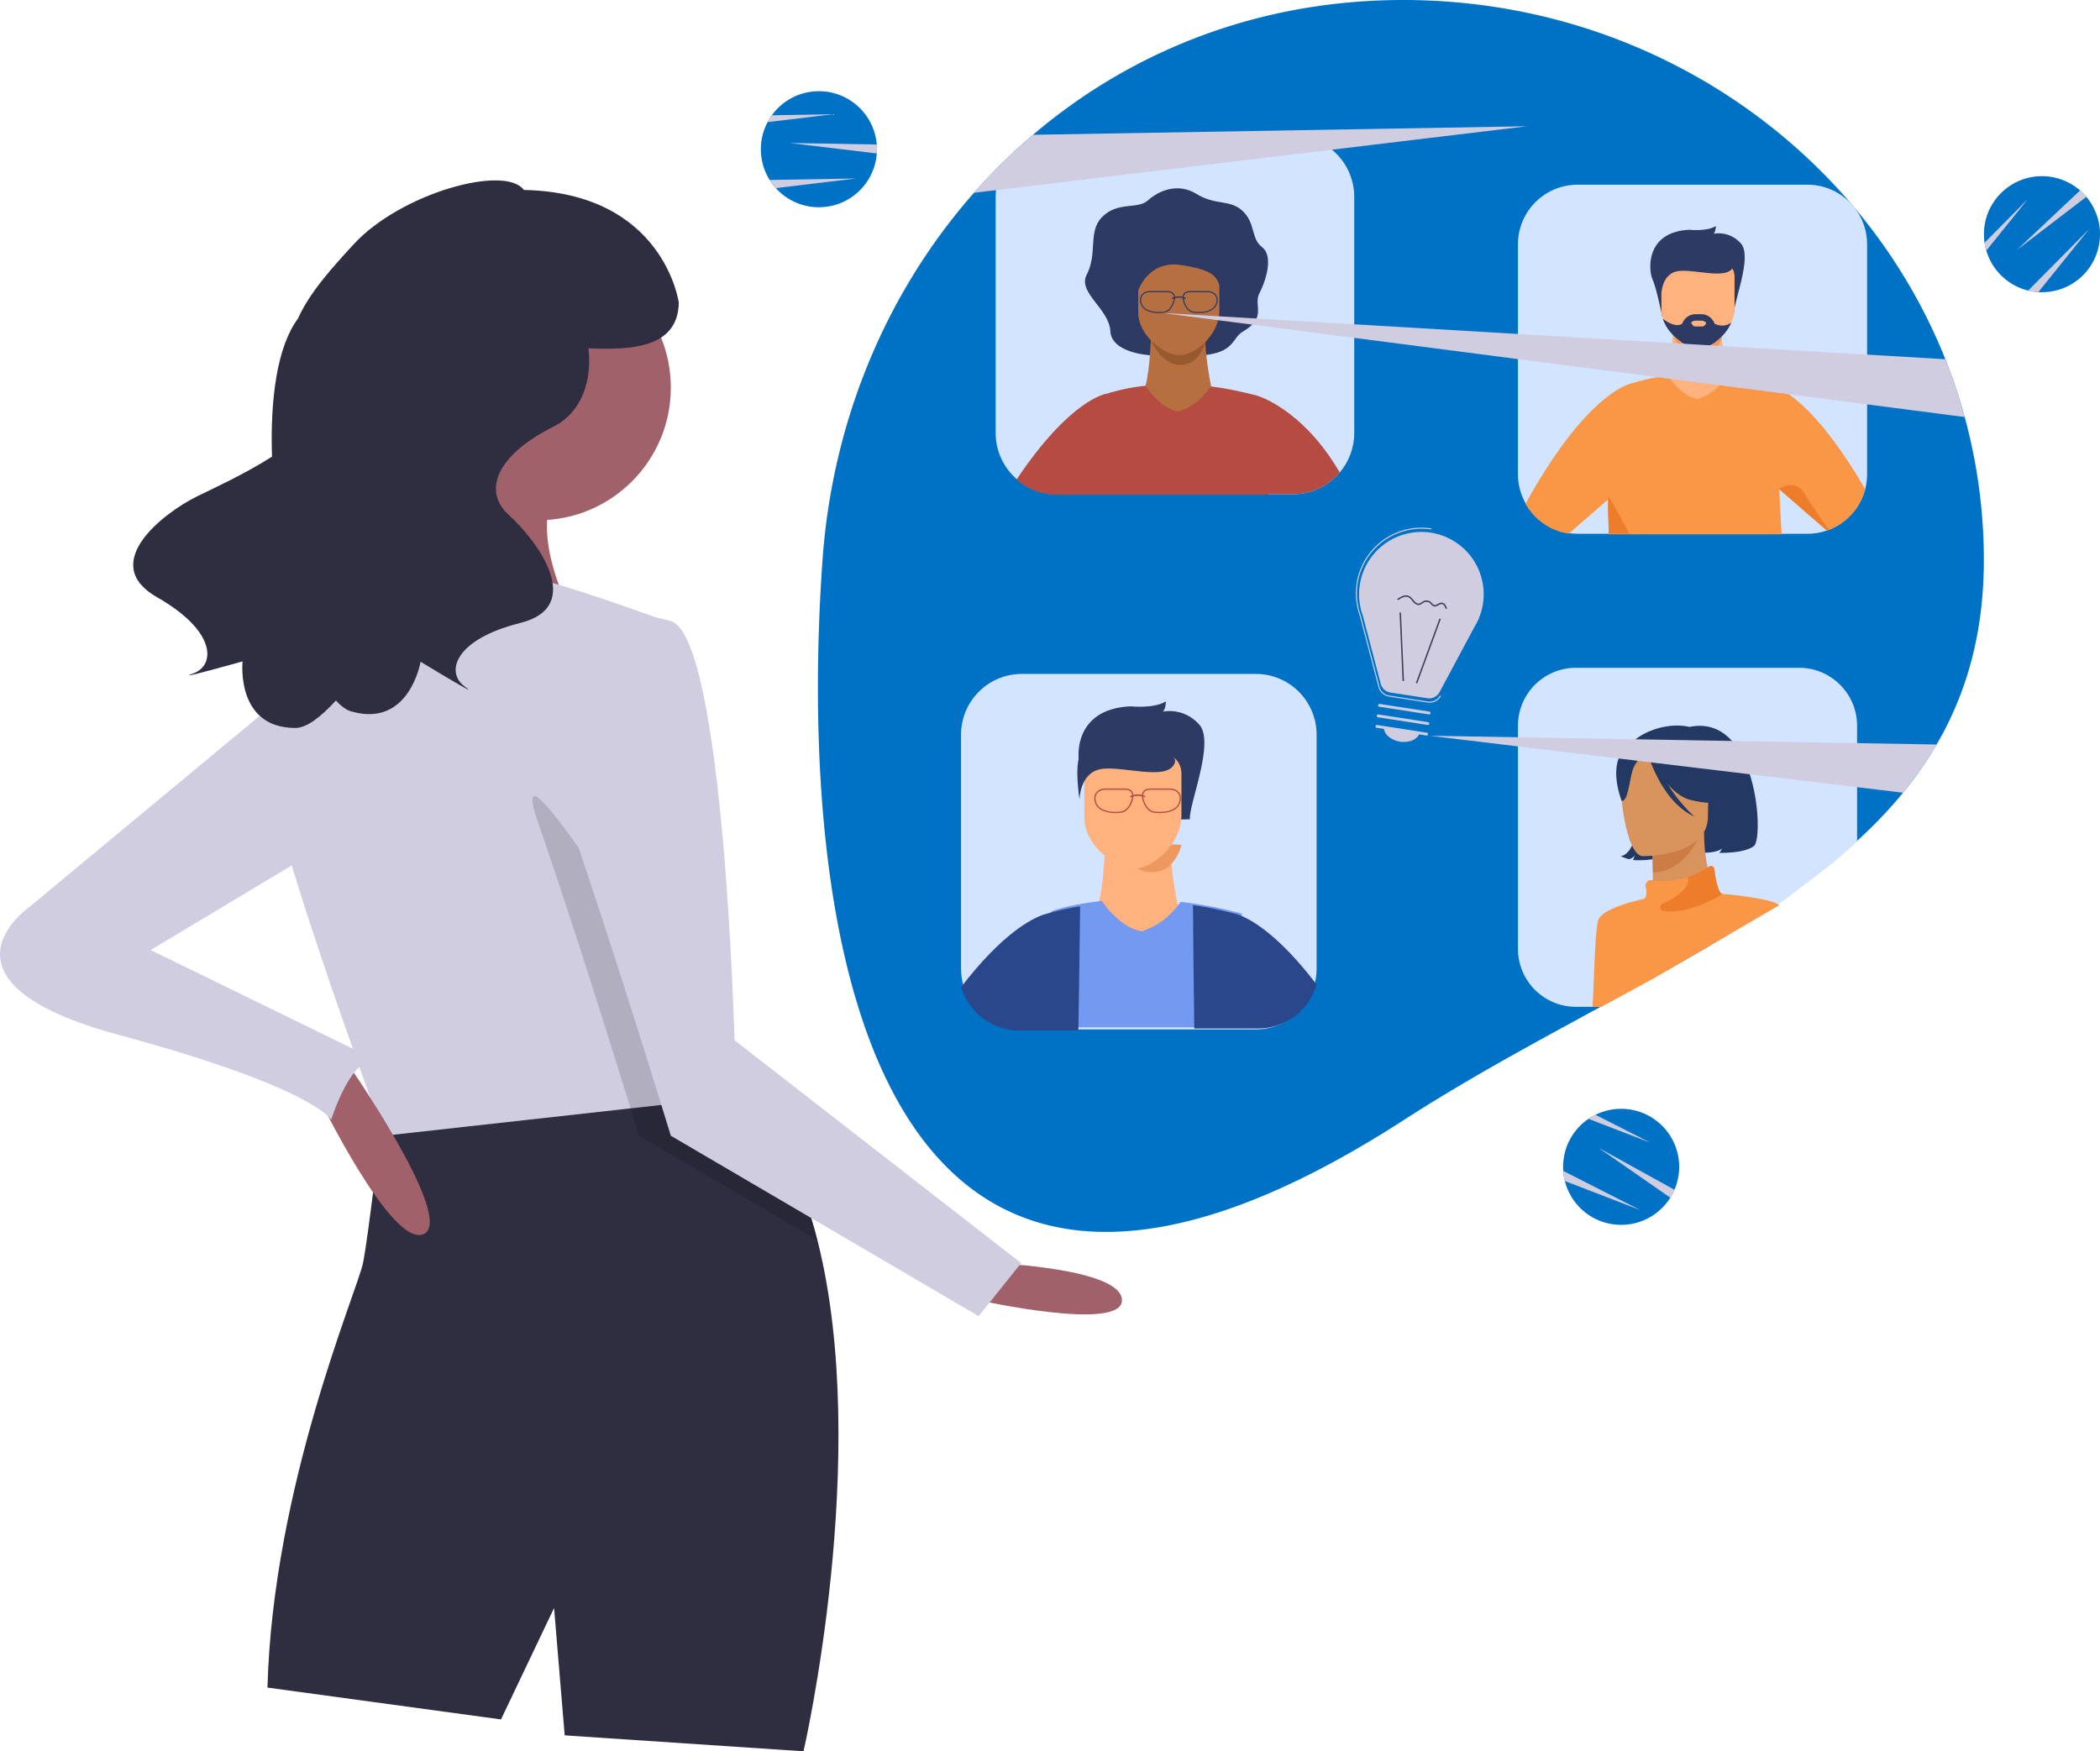 <?xml version="1.0" encoding="UTF-8" standalone="no"?>
<svg
   xmlns:dc="http://purl.org/dc/elements/1.1/"
   xmlns:cc="http://creativecommons.org/ns#"
   xmlns:rdf="http://www.w3.org/1999/02/22-rdf-syntax-ns#"
   xmlns:svg="http://www.w3.org/2000/svg"
   xmlns="http://www.w3.org/2000/svg"
   xmlns:sodipodi="http://sodipodi.sourceforge.net/DTD/sodipodi-0.dtd"
   xmlns:inkscape="http://www.inkscape.org/namespaces/inkscape"
   id="b6fe4ea4-91cd-4e88-acbb-2663d3326f54"
   data-name="Layer 1"
   width="1013.03"
   height="844.995"
   viewBox="0 0 1013.03 844.995"
   version="1.1"
   sodipodi:docname="thingking-new-employee.svg"
   inkscape:version="1.0 (1.0+r73+1)">
  <defs
     id="defs77" />
  <sodipodi:namedview
     inkscape:document-rotation="0"
     pagecolor="#ffffff"
     bordercolor="#666666"
     borderopacity="1"
     objecttolerance="10"
     gridtolerance="10"
     guidetolerance="10"
     inkscape:pageopacity="0"
     inkscape:pageshadow="2"
     inkscape:window-width="1366"
     inkscape:window-height="742"
     id="namedview75"
     showgrid="false"
     inkscape:zoom="0.51749004"
     inkscape:cx="969.99171"
     inkscape:cy="402.23426"
     inkscape:window-x="0"
     inkscape:window-y="0"
     inkscape:window-maximized="1"
     inkscape:current-layer="g105" />
  <title
     id="title2">new_ideas</title>
  <g
     id="g111">
    <path
       transform="translate(-93.485 -27.503)"
       id="path4"
       fill="#0072c6"
       d="M1050.484,297.813c0,35.17-8.33,64.12-22.78,88.92a177.678,177.678,0,0,1-16.19,23.25c-53.12,64.97-151.88,100.53-241.14,158.13-263.48,170.02-292.02-102.42-280.12-270.3,4.8-67.74,31.18-129.79,73.09-177.3a278.221,278.221,0,0,1,28.45-27.97c47.58-40.52,109.05-65.04,178.58-65.04,119.29,0,221.16,71.95,261.55,173.34a261.85,261.85,0,0,1,18.56,96.97Z" />
    <g
       transform="translate(-396.743,417.947)"
       id="g1424">
      <path
         id="path340"
         style="fill:#d2e4ff;fill-opacity:1;fill-rule:nonzero;stroke:none;stroke-width:0.067"
         d="m 1050.028,-322.901 v 113.829 c 0,7.282 -2.627,13.944 -6.988,19.098 -5.421,6.408 -13.53,10.483 -22.586,10.483 H 906.618 c -7.475,0 -14.297,-2.767 -19.498,-7.342 -6.182,-5.421 -10.083,-13.37 -10.083,-22.239 v -113.829 c 0,-16.338 13.243,-29.581 29.581,-29.581 h 113.836 c 16.337,0 29.574,13.243 29.574,29.581" />
      <path
         id="path342"
         style="fill:#2c3a64;fill-opacity:1;fill-rule:nonzero;stroke:none;stroke-width:0.067"
         d="m 951.45,-246.561 c 0,0 -18.571,-0.934 -19.092,-11.65 -0.52,-10.716 -15.864,-18.531 -11.416,-27.134 5.448,-10.549 0.473,-20.699 7.355,-27.787 7.575,-7.822 17.151,-3.574 22.206,-8.129 5.048,-4.554 14.284,-8.749 23.393,-3.127 9.109,5.628 16.064,2.601 22.052,8.022 6.615,5.982 4.108,13.517 9.562,17.611 5.001,3.748 2.967,13.997 -1.247,22.326 -3.034,6.002 3.961,11.63 -8.055,18.525 -4.995,2.874 -3.914,10.096 -19.092,11.343 -6.842,0.56 -21.679,-2.641 -25.667,0" />
      <path
         id="path344"
         style="fill:#b56f40;fill-opacity:1;fill-rule:nonzero;stroke:none;stroke-width:0.067"
         d="m 952.003,-256.064 c 0,0 -0.54,16.744 -2.681,24.246 l -16.964,11.83 63.85,9.556 -15.224,-21.039 c 0,0 -4.601,-22.452 -2.187,-30.755 2.414,-8.309 -26.794,6.162 -26.794,6.162" />
      <path
         id="path346"
         style="fill:#99592e;fill-opacity:1;fill-rule:nonzero;stroke:none;stroke-width:0.067"
         d="m 951.91,-253.75 c 0,-0.007 5.055,12.15 14.564,11.883 9.509,-0.267 11.676,-11.023 11.676,-11.023 l -26.24,-0.86" />
      <path
         id="path348"
         style="fill:#b56f40;fill-opacity:1;fill-rule:nonzero;stroke:none;stroke-width:0.067"
         d="m 965.38,-246.561 c -6.888,-0.12 -19.572,-9.302 -19.572,-20.665 v -17.731 c 0,-4.148 2.894,-7.549 6.428,-7.549 h 26.293 c 3.534,0 6.428,3.401 6.428,7.549 v 16.731 c 0,11.916 -11.67,21.806 -19.578,21.666" />
      <path
         id="path350"
         style="fill:#b64c41;fill-opacity:1;fill-rule:nonzero;stroke:none;stroke-width:0.067"
         d="m 1002.696,-227.203 c 0,0 -0.01,0 -0.01,0 -7.729,-1.94 -14.997,-3.488 -21.706,-4.268 -5.935,7.869 -10.183,9.969 -15.604,12.11 -8.716,-1.207 -16.057,-12.21 -16.057,-12.457 -9.496,0.967 -15.891,2.974 -18.505,3.788 0,0 -0.007,0 -0.027,0.007 -0.76,0.1 -17.738,2.727 -43.671,41.464 5.201,4.568 12.023,7.335 19.498,7.335 h 11.723 9.469 80.647 c -0.01,-0.087 -0.01,-0.173 -0.014,-0.267 h 12.01 c 9.056,0 17.164,-4.074 22.586,-10.483 -18.225,-31.288 -40.344,-37.23 -40.344,-37.23" />
      <path
         id="path352"
         style="fill:#2c3a64;fill-opacity:1;fill-rule:nonzero;stroke:none;stroke-width:0.067"
         d="m 945.808,-277.769 c 0,0 4.781,-14.597 20.452,-12.323 15.677,2.281 17.031,5.628 18.698,9.509 1.667,3.888 4.881,-14.197 4.881,-14.197 l -18.485,-5.495 c 0,0 -22.372,2.547 -23.979,6.295 -1.607,3.754 -1.607,3.754 -1.607,3.754 l 0.04,12.457" />
      <path
         id="path354"
         style="fill:#2c3a64;fill-opacity:1;fill-rule:nonzero;stroke:none;stroke-width:0.067"
         d="m 983.511,-272.288 c -0.487,2.414 -2.301,3.954 -5.388,4.581 -2.354,0.487 -4.595,0.22 -4.615,0.213 h -0.033 c -2.294,0 -3.921,-1.334 -5.115,-4.201 -0.167,-0.38 -0.5,-1.28 -0.58,-2.227 0,-0.007 0,-0.007 0,-0.007 0.16,0.06 0.313,0.133 0.473,0.22 0.16,0.08 0.36,0.02 0.44,-0.14 0.087,-0.16 0.027,-0.353 -0.133,-0.44 -0.26,-0.14 -0.52,-0.24 -0.78,-0.333 0,-0.007 0,-0.007 0,-0.007 0.033,-0.447 0.147,-0.874 0.387,-1.234 0.487,-0.74 1.44,-1.107 2.827,-1.107 h 8.315 c 1.474,0 2.767,0.54 3.534,1.48 0.687,0.834 0.92,1.947 0.667,3.201 z m -20.519,-1.58 c -0.093,0.927 -0.427,1.8 -0.573,2.174 -1.2,2.867 -2.827,4.201 -5.121,4.201 h -0.033 c -0.027,0.007 -2.261,0.273 -4.615,-0.213 -3.087,-0.627 -4.901,-2.167 -5.388,-4.581 -0.247,-1.254 -0.027,-2.367 0.667,-3.201 0.767,-0.94 2.061,-1.48 3.534,-1.48 h 8.322 c 1.387,0 2.334,0.367 2.827,1.107 0.247,0.373 0.36,0.827 0.387,1.287 v 0.007 c -0.42,0.133 -0.694,0.253 -0.727,0.273 -0.167,0.073 -0.24,0.267 -0.167,0.433 0.06,0.12 0.18,0.187 0.3,0.187 0.047,0 0.093,-0.007 0.14,-0.027 0.007,-0.007 0.173,-0.08 0.447,-0.173 0,0 0,0.007 0,0.007 z m 20.279,-1.967 c -0.88,-1.074 -2.321,-1.68 -3.961,-1.68 h -8.315 c -1.587,0 -2.687,0.447 -3.288,1.347 -0.28,0.413 -0.42,0.887 -0.467,1.38 0,0 0,0 0,0 -1.394,-0.347 -2.754,-0.167 -3.701,0.067 v 0 -0.007 c -0.04,-0.507 -0.187,-1.007 -0.473,-1.44 -0.593,-0.9 -1.7,-1.347 -3.281,-1.347 h -8.322 c -1.64,0 -3.087,0.607 -3.961,1.68 -0.794,0.967 -1.06,2.234 -0.774,3.654 0.947,4.708 6.362,5.308 9.069,5.308 0.834,0 1.407,-0.06 1.514,-0.073 2.534,-0.007 4.314,-1.447 5.608,-4.541 0.22,-0.533 0.58,-1.52 0.633,-2.554 v 0 c 0.9,-0.24 2.281,-0.46 3.668,-0.073 v 0 c 0.04,1.06 0.407,2.087 0.627,2.627 1.3,3.094 3.081,4.534 5.615,4.541 0.107,0.013 0.68,0.073 1.514,0.073 2.707,0 8.122,-0.6 9.069,-5.301 0.287,-1.427 0.02,-2.694 -0.774,-3.661" />
    </g>
    <path
       id="path6"
       fill="#d0cde1"
       transform="translate(-93.485 -27.503)"
       d="M830.054,88.423l-266.71,32.09a278.221,278.221,0,0,1,28.45-27.97Z" />
    <g
       transform="translate(129.398,588.062)"
       id="g1744">
      <path
         id="path442"
         style="fill:#d2e4ff;fill-opacity:1;fill-rule:nonzero;stroke:none;stroke-width:0.054"
         d="m 766.452,-237.877 v 55.839 l -11.281,10.047 -12.54,9.569 c -12.787,9.758 -13.78,11.172 -25.681,17.125 -5.342,2.672 -31.351,3.639 -33.19,4.308 -2.726,0.892 -20.631,-1.473 -21.931,1.259 l -17.832,37.473 h -13.171 c -15.451,0 -27.976,-12.524 -27.976,-27.974 V -237.877 c 0,-15.45 12.524,-27.974 27.976,-27.974 H 738.476 c 15.451,0 27.976,12.524 27.976,27.974"
         sodipodi:nodetypes="cccsscscsssssc" />
      <path
         id="path444"
         style="fill:#233862;fill-opacity:1;fill-rule:nonzero;stroke:none;stroke-width:0.054"
         d="m 685.582,-237.318 v 0 c -3.009,-0.722 -6.512,-0.894 -10.588,-0.31 0,0 -7.296,0.718 -14.157,5.351 -5.457,3.684 -13.33,11.638 -4.527,33.454 l 4.173,7.503 c -1.393,16.344 -8.079,16.346 -8.079,16.346 0,0 2.927,1.441 4.336,1.441 0,0 2.062,-0.787 2.47,-1.928 0,0 -0.408,1.792 -0.936,2.362 0,0 11.349,1.075 17.018,-3.209 3.079,-2.33 6.453,-7.795 8.629,-13.365 l 8.585,0.604 c 0.092,3.692 -1.23,7.915 -5.359,12.326 0,0 10.588,1.039 14.173,-1.893 0,0 -0.707,1.429 -1.36,2.072 0,0 11.839,0.425 16.725,-3.267 4.891,-3.692 1.752,-64.258 -31.104,-57.487" />
      <path
         id="path446"
         style="fill:#d9935c;fill-opacity:1;fill-rule:nonzero;stroke:none;stroke-width:0.054"
         d="m 683.817,-133.057 -41.031,30.801 c -1.017,-6.502 -1.643,-12.568 -1.251,-18.388 0.495,-7.31 3.721,-13.892 7.53,-19.237 6.208,-8.716 13.955,-14.158 13.955,-14.158 0,0 0.196,-0.04 0.528,-0.096 0.598,-0.105 1.632,-0.271 2.737,-0.371 h 0.016 c 1.039,-0.551 1.464,-4.345 1.594,-8.79 0.033,-1.237 0.043,-2.52 0.043,-3.799 -0.005,-1.106 -0.022,-2.219 -0.043,-3.315 -0.016,-0.511 -0.027,-1.017 -0.043,-1.52 -0.005,-0.144 -0.005,-0.285 -0.011,-0.424 -0.005,-0.214 -0.016,-0.424 -0.022,-0.633 -0.005,-0.162 -0.011,-0.323 -0.016,-0.484 -0.005,-0.254 -0.022,-0.498 -0.027,-0.743 -0.016,-0.332 -0.027,-0.656 -0.038,-0.974 -0.005,-0.069 -0.011,-0.135 -0.011,-0.205 -0.011,-0.301 -0.027,-0.594 -0.038,-0.882 -0.016,-0.349 -0.038,-0.69 -0.054,-1.013 l -0.011,-0.249 c -0.027,-0.52 -0.054,-1.004 -0.082,-1.441 -0.005,-0.118 -0.011,-0.236 -0.016,-0.35 -0.005,-0.135 -0.011,-0.262 -0.022,-0.384 -0.011,-0.122 -0.011,-0.24 -0.022,-0.349 -0.022,-0.367 -0.043,-0.677 -0.06,-0.926 0,-0.057 -0.005,-0.109 -0.011,-0.162 -0.005,-0.061 -0.005,-0.118 -0.011,-0.166 -0.016,-0.231 -0.022,-0.354 -0.022,-0.354 l 14.146,-2.799 h 0.005 l 9.69,-1.921 1.137,-0.224 0.283,-0.056 v 0.017 c -0.011,3.633 0.19,6.996 0.544,10.053 0.294,2.59 0.707,4.966 1.186,7.105 v 0.004 c 1.763,7.817 4.51,12.525 6.496,13.302 v 0 c 0.071,0.031 0.136,0.053 0.201,0.07"
         sodipodi:nodetypes="cccccccccccccccccccccccsccccccccccscccssc" />
      <path
         id="path448"
         style="fill:#cb7d45;fill-opacity:1;fill-rule:nonzero;stroke:none;stroke-width:0.054"
         d="m 667.378,-181.669 c 0,0 0.539,7.504 0.555,14.573 13.346,-0.375 20.397,-12.548 23.286,-19.295 l -23.841,4.721" />
      <path
         id="path450"
         style="fill:#d9935c;fill-opacity:1;fill-rule:nonzero;stroke:none;stroke-width:0.054"
         d="m 662.922,-174.975 c 0,0 31.567,0.521 31.588,-19.144 0.022,-19.665 4.113,-32.842 -16.044,-34.006 -20.152,-1.164 -24.08,6.335 -25.68,12.898 -1.605,6.561 1.921,39.61 10.136,40.253" />
      <path
         id="path452"
         style="fill:#233862;fill-opacity:1;fill-rule:nonzero;stroke:none;stroke-width:0.054"
         d="m 664.086,-228.607 c 0,0 8.645,23.071 21.909,26.482 13.27,3.411 19.021,-0.143 19.021,-0.143 0,0 -10.174,-8.083 -12.285,-22.193 0,0 -22.122,-15.127 -28.645,-4.146" />
      <path
         id="path454"
         style="fill:#233862;fill-opacity:1;fill-rule:nonzero;stroke:none;stroke-width:0.054"
         d="m 666.23,-226.734 c 0,0 -6.453,5.151 -8.03,10.158 -1.572,5.008 -2.28,15.317 -5.283,14.967 0,0 -6.512,-15.681 0.805,-24.553 7.758,-9.406 12.508,-0.572 12.508,-0.572" />
      <path
         id="path456"
         style="fill:#233862;fill-opacity:1;fill-rule:nonzero;stroke:none;stroke-width:0.054"
         d="m 665.033,-225.954 c 0,0 6.159,24.16 22.894,31.897 0,0 -16.735,-14.843 -18.161,-30.792 -1.42,-15.948 -4.733,-1.106 -4.733,-1.106" />
      <path
         id="path458"
         style="fill:#f99746;fill-opacity:1;fill-rule:nonzero;stroke:none;stroke-width:0.054"
         d="m 728.851,-151.249 c -1.059,-1.235 0.134,0.227 0,0 -1.627,-2.751 -23.863,-5.48 -27.122,-5.463 -2.367,0 -3.662,-7.83 -4.184,-12.118 -0.152,-1.18 -1.491,-1.8 -2.475,-1.127 -0.229,0.157 -0.468,0.314 -0.702,0.462 -0.294,0.188 -0.582,0.372 -0.871,0.555 -0.294,0.179 -0.588,0.354 -0.881,0.524 -0.196,0.114 -0.392,0.227 -0.588,0.336 -0.223,0.127 -0.446,0.244 -0.669,0.362 -0.201,0.109 -0.408,0.214 -0.609,0.319 -0.201,0.104 -0.403,0.205 -0.609,0.305 -0.207,0.101 -0.403,0.197 -0.604,0.292 -0.163,0.075 -0.321,0.149 -0.484,0.224 -0.294,0.135 -0.588,0.266 -0.887,0.388 -0.207,0.092 -0.424,0.18 -0.631,0.267 -0.147,0.061 -0.299,0.122 -0.446,0.18 -0.811,0.318 -1.627,0.611 -2.427,0.873 -6.779,2.227 -13.117,2.437 -16.768,1.573 -0.092,-0.022 -0.18,-0.044 -0.267,-0.066 -1.861,-0.48 -3.558,1.175 -3.156,3.057 0.49,2.227 0.615,4.664 -0.642,5.895 -5.647,1.258 -19.39,4.765 -21.964,9.656 -1.85,3.507 -2.018,24.15 -3.02,42.499 h 2.16 2.031 l 25.784,-14.011"
         sodipodi:nodetypes="cccccccsccccccccccccccccccc" />
      <path
         id="path462"
         style="fill:#ed7d2b;fill-opacity:1;fill-rule:nonzero;stroke:none;stroke-width:0.054"
         d="m 701.73,-156.71 c 0,0 -16.648,10.543 -29.243,8.047 0,0 -3.02,-1.909 1.148,-3.831 3.917,-1.798 13.025,-7.122 11.028,-12.374 3.455,-1.127 7.029,-2.782 10.408,-5.089 0.985,-0.672 2.323,-0.053 2.47,1.127 0.528,4.287 1.828,12.119 4.189,12.119" />
    </g>
    <path
       id="path8"
       fill="#d0cde1"
       transform="translate(-93.485 -27.503)"
       d="M1027.704,386.733a177.678,177.678,0,0,1-16.19,23.25l-228.46-27.48Z" />
    <g
       transform="translate(420.12,404.513)"
       id="g1819">
      <path
         id="path314"
         style="fill:#d2e4ff;fill-opacity:1;fill-rule:nonzero;stroke:none;stroke-width:0.065"
         d="m 480.568,-286.595 v 110.842 c 0,2.506 -0.325,4.941 -0.922,7.259 -2.344,9.006 -8.928,16.297 -17.498,19.609 -0.327,0.13 -0.656,0.247 -0.984,0.357 -2.951,1.026 -6.109,1.578 -9.402,1.578 h -110.838 c -1.459,0 -2.898,-0.11 -4.3,-0.325 -8.975,-1.344 -16.594,-6.824 -20.853,-14.447 -2.324,-4.149 -3.648,-8.934 -3.648,-14.031 v -110.842 c 0,-15.908 12.894,-28.803 28.8,-28.803 h 110.838 c 15.911,0 28.806,12.895 28.806,28.803" />
      <path
         id="path316"
         style="fill:#ffb27d;fill-opacity:1;fill-rule:nonzero;stroke:none;stroke-width:0.065"
         d="m 386.919,-245.047 c 0,0 -0.488,15.09 -2.419,21.849 l -15.286,10.662 57.538,8.61 -13.722,-18.96 c 0,0 -4.142,-20.232 -1.969,-27.712 2.173,-7.486 -24.142,5.552 -24.142,5.552" />
      <path
         id="path318"
         style="fill:#ed985f;fill-opacity:1;fill-rule:nonzero;stroke:none;stroke-width:0.065"
         d="m 386.836,-242.962 c 0,-0.006 4.55,10.954 13.12,10.713 8.571,-0.247 10.521,-9.934 10.521,-9.934 l -23.641,-0.779" />
      <path
         id="path320"
         style="fill:#2c3a64;fill-opacity:1;fill-rule:nonzero;stroke:none;stroke-width:0.065"
         d="m 381.72,-251.832 c 0,0 -2.769,-13.817 -4.7,-17.999 -1.931,-4.188 -3.541,-22.855 17.865,-23.823 0,0 8.208,0.967 12.715,-1.773 0,0 0,2.74 -1.126,3.701 0,0 7.402,-1.766 13.197,4.668 5.794,6.441 -3.861,28.972 -3.379,34.283 l -34.573,0.941" />
      <path
         id="path322"
         style="fill:#ffb27d;fill-opacity:1;fill-rule:nonzero;stroke:none;stroke-width:0.065"
         d="m 416.613,-271.084 v 15.077 c 0,2.519 -0.579,4.941 -1.556,7.168 h -0.006 c -1.692,3.844 -4.57,7.11 -7.718,9.311 -2.794,1.967 -5.796,3.091 -8.358,3.045 -2.232,-0.045 -5.133,-1.136 -7.944,-3 -3.783,-2.506 -7.386,-6.402 -8.921,-10.986 l -0.023,-0.071 -0.057,-0.188 c -0.443,-1.409 -0.696,-2.87 -0.696,-4.376 v -15.979 c 0,-3.74 2.609,-6.798 5.796,-6.798 h 23.688 c 3.187,0 5.796,3.058 5.796,6.798" />
      <path
         id="path324"
         style="fill:#f99746;fill-opacity:1;fill-rule:nonzero;stroke:none;stroke-width:0.065"
         d="m 432.592,-219.269 c 0,0 -13.511,-2.909 -19.561,-3.617 -5.342,7.097 -9.175,8.999 -14.053,10.934 -7.86,-1.084 -14.477,-11.025 -14.477,-11.246 -8.547,0.877 -14.317,2.701 -16.668,3.435 0,0 -0.005,0 -0.01,0 -0.548,0.071 -21.473,2.98 -52.05,58.307 4.259,7.616 11.878,13.103 20.853,14.44 3.94,-3.402 12.404,-10.752 19.038,-16.518 -0.073,1.863 -0.088,3.545 -0.046,5.013 0.114,3.961 0.239,7.895 0.328,11.83 h 83.423 c -0.162,-2 -0.292,-3.928 -0.386,-5.766 -0.286,-5.733 -0.552,-10.973 -0.797,-15.752 -0.005,-0.039 -0.005,-0.084 -0.01,-0.123 -0.002,-0.052 -0.005,-0.097 -0.008,-0.149 0.006,0.006 0.012,0.006 0.018,0.013 1.209,1.045 2.648,2.299 4.217,3.662 0.312,0.266 0.63,0.545 0.954,0.825 0.275,0.24 0.558,0.487 0.843,0.734 0.392,0.338 0.788,0.682 1.184,1.032 0.713,0.617 1.437,1.24 2.167,1.876 0.333,0.292 0.673,0.584 1.006,0.877 0.177,0.156 0.355,0.312 0.536,0.468 0.204,0.175 0.412,0.351 0.616,0.532 0.151,0.13 0.307,0.26 0.459,0.396 0.36,0.312 0.714,0.623 1.067,0.928 0.293,0.26 0.579,0.506 0.871,0.76 0.24,0.208 0.484,0.416 0.725,0.623 0.875,0.766 1.736,1.513 2.569,2.234 0.333,0.286 0.662,0.578 0.99,0.857 0.338,0.299 0.678,0.591 1.006,0.87 0.229,0.201 0.459,0.403 0.688,0.597 0.104,0.091 0.203,0.175 0.303,0.26 0.349,0.305 0.682,0.604 1.011,0.877 0.338,0.299 0.667,0.584 0.979,0.857 0.131,0.117 0.261,0.221 0.386,0.331 0.136,0.123 0.271,0.234 0.402,0.344 0.329,-0.11 0.657,-0.227 0.984,-0.357 8.57,-3.311 15.154,-10.603 17.498,-19.609 -28.64,-49.301 -47.054,-50.775 -47.054,-50.775" />
      <path
         id="path326"
         style="fill:#2c3a64;fill-opacity:1;fill-rule:nonzero;stroke:none;stroke-width:0.065"
         d="m 381.333,-262.552 c 0,0 0.033,-9.597 7.638,-11.077 7.605,-1.474 24.625,4.681 27.039,-2.318 2.414,-7.006 -32.899,-6.883 -34.677,-2.415 -1.778,4.467 0,15.81 0,15.81" />
      <path
         id="path328"
         style="fill:#ed7d2b;fill-opacity:1;fill-rule:nonzero;stroke:none;stroke-width:0.065"
         d="m 365.831,-146.95 h -9.886 c -0.089,-3.941 -0.214,-7.87 -0.328,-11.83 -0.042,-1.467 -0.027,-3.149 0.046,-5.013 0.016,-0.416 0.032,-0.838 0.052,-1.273 0.094,0.156 0.266,0.422 0.495,0.799 1.475,2.409 5.509,9.129 9.621,17.317" />
      <path
         id="path330"
         style="fill:#2c3a64;fill-opacity:1;fill-rule:nonzero;stroke:none;stroke-width:0.065"
         d="m 407.332,-246.17 v 6.642 c -2.794,1.967 -5.796,3.091 -8.358,3.045 -2.232,-0.045 -5.133,-1.136 -7.944,-3 v -6.688 c 0,-3.708 3.035,-6.746 6.746,-6.746 h 2.81 c 3.711,0 6.746,3.039 6.746,6.746" />
      <path
         id="path332"
         style="fill:#ed7d2b;fill-opacity:1;fill-rule:nonzero;stroke:none;stroke-width:0.065"
         d="m 462.148,-148.885 c -0.327,0.13 -0.656,0.247 -0.984,0.357 -0.131,-0.11 -0.266,-0.221 -0.402,-0.344 -0.125,-0.11 -0.255,-0.214 -0.386,-0.331 -0.312,-0.273 -0.641,-0.558 -0.979,-0.857 -0.329,-0.273 -0.662,-0.571 -1.011,-0.877 -0.099,-0.084 -0.199,-0.169 -0.303,-0.26 -0.229,-0.195 -0.459,-0.396 -0.688,-0.597 -0.328,-0.279 -0.667,-0.571 -1.006,-0.87 -0.329,-0.279 -0.657,-0.571 -0.99,-0.857 -0.834,-0.721 -1.694,-1.467 -2.569,-2.234 -0.24,-0.208 -0.485,-0.416 -0.725,-0.623 -0.292,-0.253 -0.578,-0.5 -0.871,-0.76 -0.354,-0.305 -0.708,-0.617 -1.067,-0.928 -0.152,-0.136 -0.308,-0.266 -0.459,-0.396 -0.204,-0.182 -0.412,-0.357 -0.616,-0.532 -0.182,-0.156 -0.359,-0.312 -0.536,-0.468 -0.333,-0.292 -0.673,-0.584 -1.006,-0.877 -0.73,-0.636 -1.454,-1.26 -2.167,-1.876 -0.397,-0.351 -0.793,-0.695 -1.184,-1.032 -0.286,-0.247 -0.568,-0.493 -0.843,-0.734 -0.323,-0.279 -0.642,-0.558 -0.954,-0.825 -1.569,-1.364 -3.008,-2.617 -4.217,-3.662 -0.031,-0.026 -0.057,-0.045 -0.083,-0.071 0,0 0.026,-0.019 0.073,-0.052 0.792,-0.558 8.005,-5.324 12.56,2.727 3.211,5.668 8.334,12.817 11.413,16.979" />
      <path
         id="path334"
         style="fill:#2c3a64;fill-opacity:1;fill-rule:nonzero;stroke:none;stroke-width:0.065"
         d="m 415.05,-248.839 c -3.187,7.253 -10.624,12.447 -16.077,12.356 -5.239,-0.097 -14.194,-6 -16.865,-13.986 l -0.023,-0.071 -0.057,-0.188 c 0,0 5.627,4.798 9.349,2.422 h 15.633 c 0,0 4.093,2.337 8.038,-0.532" />
      <path
         id="path336"
         style="fill:#ffb27d;fill-opacity:1;fill-rule:nonzero;stroke:none;stroke-width:0.065"
         d="m 400.866,-246.982 h -3.372 c -0.774,0 -1.757,-1.266 -1.757,-2.039 0,0 0.983,-0.773 1.757,-0.773 h 3.372 c 0.773,0 1.903,0.643 2.085,1.104 0,0 -0.468,1.708 -2.085,1.708" />
    </g>
    <path
       id="path10"
       fill="#d0cde1"
       transform="translate(-93.485 -27.503)"
       d="M1041.244,228.723l-387.19-50.22,377.87,22.34A260.439,260.439,0,0,1,1041.244,228.723Z" />
  </g>
  <path
     d="M516.519,99.505c0,.69-.02,1.37-.08,2.04a27.997,27.997,0,1,1-52.68-15.11,25.74,25.74,0,0,1,2.06-3.31,27.989,27.989,0,0,1,50.6,14.1C516.489,97.975,516.519,98.735,516.519,99.505Z"
     transform="translate(-93.485 -27.503)"
     fill="#0072c6"
     id="path12" />
  <path
     d="M516.519,99.505c0,.69-.02,1.37-.08,2.04l-41.92-5.04,41.9.72C516.489,97.975,516.519,98.735,516.519,99.505Z"
     transform="translate(-93.485 -27.503)"
     fill="#d0cde1"
     id="path14" />
  <path
     d="M506.519,113.615l-38.78,4.67a28.057,28.057,0,0,1-2.96-3.95Z"
     transform="translate(-93.485 -27.503)"
     fill="#d0cde1"
     id="path16" />
  <path
     d="M495.519,82.615l-31.76,3.82a25.74,25.74,0,0,1,2.06-3.31Z"
     transform="translate(-93.485 -27.503)"
     fill="#d0cde1"
     id="path18" />
  <path
     d="M900.251,603.631c-.323.609-.66,1.201-1.027,1.764a27.997,27.997,0,1,1-39.45-38.042,25.739,25.739,0,0,1,3.371-1.958,27.989,27.989,0,0,1,38.086,36.175C900.942,602.265,900.612,602.95,900.251,603.631Z"
     transform="translate(-93.485 -27.503)"
     fill="#0072c6"
     id="path20" />
  <path
     d="M900.251,603.631c-.323.609-.66,1.201-1.027,1.764L864.558,581.292l36.674,20.278C900.942,602.265,900.612,602.95,900.251,603.631Z"
     transform="translate(-93.485 -27.503)"
     fill="#d0cde1"
     id="path22" />
  <path
     d="M884.804,611.406l-36.444-14.054a28.057,28.057,0,0,1-.763-4.877Z"
     transform="translate(-93.485 -27.503)"
     fill="#d0cde1"
     id="path24" />
  <path
     d="M889.619,578.867l-29.845-11.514a25.739,25.739,0,0,1,3.371-1.958Z"
     transform="translate(-93.485 -27.503)"
     fill="#d0cde1"
     id="path26" />
  <path
     d="M1098.564,120.955c.482.494.942.995,1.367,1.516a27.997,27.997,0,1,1-48.264,25.964,25.739,25.739,0,0,1-.836-3.808,27.989,27.989,0,0,1,46.069-25.235C1097.474,119.881,1098.026,120.404,1098.564,120.955Z"
     transform="translate(-93.485 -27.503)"
     fill="#0072c6"
     id="path28" />
  <path
     d="M1098.564,120.955c.482.494.942.995,1.367,1.516l-33.53,25.66,30.499-28.739C1097.474,119.881,1098.026,120.404,1098.564,120.955Z"
     transform="translate(-93.485 -27.503)"
     fill="#d0cde1"
     id="path30" />
  <path
     d="M1101.256,138.039l-24.502,30.419a28.057,28.057,0,0,1-4.877-.761Z"
     transform="translate(-93.485 -27.503)"
     fill="#d0cde1"
     id="path32" />
  <path
     d="M1071.737,123.526l-20.07,24.91a25.739,25.739,0,0,1-.836-3.808Z"
     transform="translate(-93.485 -27.503)"
     fill="#d0cde1"
     id="path34" />
  <path
     d="M573.266,636.956s61.446,2.56,61.446,17.922-69.126,0-69.126,0Z"
     transform="translate(-93.485 -27.503)"
     fill="#a0616a"
     id="path36" />
  <path
     d="M481.097,872.497l-115.21-7.681L360.766,803.371l-25.602,53.765-112.65-15.361c2.56-97.289,43.524-192.017,46.084-204.819s8.679-65.696,8.679-65.696c11.188-23.733,69.817-25.961,115.774-23.81,19.048.871,35.946,2.509,46.366,3.687,6.887.768,10.958,1.331,10.958,1.331,18.357,18.92,30.185,44.702,37.456,73.504C514.047,729.739,481.097,872.497,481.097,872.497Z"
     transform="translate(-93.485 -27.503)"
     fill="#2f2e41"
     id="path38" />
  <circle
     cx="259.6"
     cy="187.015"
     r="64.006"
     fill="#a0616a"
     id="circle40" />
  <path
     d="M309.562,229.879S291.64,309.246,263.477,332.288s110.09,0,110.09,0-30.723-51.205-7.681-74.247S309.562,229.879,309.562,229.879Z"
     transform="translate(-93.485 -27.503)"
     fill="#a0616a"
     id="path42" />
  <path
     d="M440.133,557.589,397.659,562.299,278.839,575.51s-.563-1.511-1.562-4.25c-8.628-23.529-50.18-138.022-54.763-172.406-5.12-38.403,48.644-84.488,48.644-84.488s51.205-10.241,66.566-10.241,76.807,23.042,76.807,23.042l22.914,206.124,1.971,17.845Z"
     transform="translate(-93.485 -27.503)"
     fill="#d0cde1"
     id="path44" />
  <path
     d="M487.831,625.972,401.73,575.51s-1.511-4.916-4.071-13.211c-1.28-4.148-2.841-9.166-4.608-14.849-9.934-31.901-26.601-84.539-39.965-122.993-20.482-58.885,79.367,104.97,79.367,104.97l4.992,3.866,1.971,17.845c6.887.768,10.958,1.331,10.958,1.331C468.731,571.388,480.56,597.17,487.831,625.972Z"
     transform="translate(-93.485 -27.503)"
     opacity="0.15"
     id="path46" />
  <path
     d="M373.567,332.288s-25.602,33.283-5.12,92.168,48.644,151.054,48.644,151.054l148.493,87.048,20.482-25.602L447.814,529.426s-5.12-194.578-30.723-202.258S373.567,332.288,373.567,332.288Z"
     transform="translate(-93.485 -27.503)"
     fill="#d0cde1"
     id="path48" />
  <path
     d="M246.836,556.309s35.843,74.247,51.205,66.566S259.637,538.387,259.637,538.387Z"
     transform="translate(-93.485 -27.503)"
     fill="#a0616a"
     id="path50" />
  <path
     d="M242.996,352.77,107.303,465.42s-51.205,35.843,43.524,61.446S253.237,567.83,253.237,567.83s10.241-33.283,23.042-28.163l-110.09-53.765,89.608-53.765Z"
     transform="translate(-93.485 -27.503)"
     fill="#d0cde1"
     id="path52" />
  <path
     d="M188.459,267.052c7.122-3.527,22.848-10.645,36.243-19.22-.939-27.898,2.496-53.223,12.552-66.647,5.645-12.817,17.498-25.648,26.781-35.753,22.798-24.815,73.21-38.667,82.151-26.268,67.625,1.335,74.745,54.343,74.745,54.343-.352,22.172-23.396,22.873-43.582,22.066,1.808,15.136-3.01,30.864-16.96,37.839-26.676,13.338-34.679,30.677-21.341,42.682s37.346,44.015,5.335,52.018-36.013,24.009-26.676,30.678S296.368,346.784,296.368,346.784s-5.335,32.011-33.345,24.008c-2.51-.717-5.019-2.555-7.485-5.303-7.565,8.312-14.313,13.227-19.4,13.254-29.13.154-25.637-32.11-25.637-32.11s-34.576,9.71-23.787,5.806,11.251-20.396-17.417-36.734S172.379,275.015,188.459,267.052Z"
     transform="translate(-93.485 -27.503)"
     fill="#2f2e41"
     id="path54" />
  <g
     id="g105"
     transform="matrix(0.264,0,0,0.264,536.466,205.533)">
    <path
       style="fill:#d0cde1;fill-opacity:1"
       transform="translate(-93.485,-27.503)"
       id="path56"
       fill="#3f3d56"
       d="m 545.869,350.684 -0.464,-0.061 1.133,4.306 a 113.176,113.176 0 0 0 4.65,17.677 l 33.226,126.308 a 21.408,21.408 0 0 0 17.431,15.71 l 67.76,10.483 a 21.408,21.408 0 0 0 22.146,-11.052 l 64.394,-120.276 a 113.003,113.003 0 0 0 5.508,-10.288 l 2.186,-4.084 -0.341,-0.045 a 113.847,113.847 0 1 0 -217.629,-28.678 z" />
    <path
       id="path58"
       fill="#d0cde1"
       transform="translate(-93.485,-27.503)"
       d="m 673.763,533.358 a 23.298,23.298 0 0 1 -3.564,-0.274 l -70.828,-10.958 A 23.371,23.371 0 0 1 580.336,504.971 L 545.606,372.945 a 119.056,119.056 0 0 1 -4.878,-18.556 l -0.878,-5.776 A 120.026,120.026 0 0 1 677.242,214.75 l -0.307,1.977 a 118.069,118.069 0 0 0 -134.931,132.913 l 0.675,4.32 a 118.281,118.281 0 0 0 4.837,18.4 l 34.754,132.103 a 21.37,21.37 0 0 0 17.405,15.688 l 70.828,10.958 a 21.407,21.407 0 0 0 22.114,-11.036 l 1.764,0.943 A 23.421,23.421 0 0 1 673.763,533.358 Z" />
    <rect
       style="fill:#3f3d56;fill-opacity:1"
       id="rect60"
       fill="#d0cde1"
       transform="rotate(-69.885,604.972,491.82)"
       height="2.587"
       width="125.314"
       y="437.38"
       x="608.739" />
    <rect
       style="fill:#3f3d56;fill-opacity:1"
       id="rect62"
       fill="#d0cde1"
       transform="rotate(-2.516,-50.17,2546.107)"
       height="125.314"
       width="2.587"
       y="368.502"
       x="621.528" />
    <path
       style="fill:#d0cde1;fill-opacity:1"
       id="path64"
       fill="#3f3d56"
       transform="translate(-93.485,-27.503)"
       d="m 667.775,593.213 -90.757,-14.04 a 2.587,2.587 0 0 1 0.791,-5.113 l 90.757,14.04 a 2.587,2.587 0 1 1 -0.791,5.113 z" />
    <path
       style="fill:#d0cde1;fill-opacity:1"
       id="path66"
       fill="#3f3d56"
       transform="translate(-93.485,-27.503)"
       d="m 670.102,573.941 -90.757,-14.04 a 2.587,2.587 0 1 1 0.791,-5.113 l 90.757,14.04 a 2.587,2.587 0 1 1 -0.791,5.113 z" />
    <path
       style="fill:#d0cde1;fill-opacity:1"
       id="path68"
       fill="#3f3d56"
       transform="translate(-93.485,-27.503)"
       d="M 672.429,554.668 581.672,540.627 a 2.587,2.587 0 0 1 0.791,-5.113 l 90.757,14.04 a 2.587,2.587 0 0 1 -0.791,5.113 z" />
    <path
       style="fill:#d0cde1;fill-opacity:1"
       id="path70"
       fill="#3f3d56"
       transform="translate(-93.485,-27.503)"
       d="m 619.575,604.429 c 18.002,2.785 34.148,-4.99 36.063,-17.367 l -65.192,-10.085 c -1.915,12.377 11.127,24.667 29.129,27.452 z" />
    <path
       style="fill:#3f3d56;fill-opacity:1"
       id="path72"
       fill="#d0cde1"
       transform="translate(-93.485,-27.503)"
       d="m 652.199,354.602 c -3.872,-0.598 -7.076,-3.659 -8.833,-5.711 -0.576,-0.673 -1.137,-1.37 -1.699,-2.07 -2.046,-2.546 -3.977,-4.951 -6.666,-6.205 -5.937,-2.77 -12.932,1.099 -18.989,5.25 l -1.463,-2.133 c 6.659,-4.565 14.424,-8.782 21.546,-5.461 3.235,1.509 5.449,4.265 7.589,6.929 0.545,0.679 1.089,1.355 1.647,2.008 1.826,2.133 5.469,5.589 9.372,4.792 a 12.598,12.598 0 0 0 4.495,-2.38 24.077,24.077 0 0 1 3.181,-2.007 12.669,12.669 0 0 1 13.907,1.965 25.024,25.024 0 0 1 1.887,1.996 c 1.164,1.327 2.262,2.579 3.692,3.034 2.114,0.676 4.349,-0.533 6.717,-1.809 2.442,-1.318 4.966,-2.681 7.83,-2.345 0.093,0.011 0.187,0.024 0.279,0.038 5.096,0.788 7.445,6.424 8.774,10.629 l -2.467,0.779 c -1.806,-5.717 -4.006,-8.56 -6.889,-8.877 -2.051,-0.241 -4.114,0.872 -6.298,2.051 -2.738,1.478 -5.571,3.007 -8.731,1.998 -2.115,-0.673 -3.507,-2.259 -4.852,-3.792 a 22.797,22.797 0 0 0 -1.688,-1.793 10.165,10.165 0 0 0 -11.012,-1.557 21.837,21.837 0 0 0 -2.836,1.801 14.697,14.697 0 0 1 -5.47,2.802 8.504,8.504 0 0 1 -3.023,0.067 z" />
  </g>
  <g
     id="g1914"
     transform="translate(264.081,510.65)">
    <g
       id="g400"
       transform="matrix(0.079,0,0,-0.079,-916.652,502.773)">
      <path
         d="M 16300,8340.71 V 6911.93 c 0,-35.7 -5,-70.25 -14.4,-102.93 -43.1,-149.36 -177.3,-260.07 -338.7,-267.87 -6,-0.33 -12,-0.47 -18.2,-0.47 h -1428.8 c -2.6,0 -5.1,0 -7.7,0.14 -2.3,0 -4.8,0.06 -7.3,0.2 -161.9,6.39 -297.2,116.57 -341.1,265.79 -9.9,33.34 -15.1,68.63 -15.1,105.14 v 1428.78 c 0,205.09 166.2,371.33 371.2,371.33 h 1428.8 c 205.1,0 371.3,-166.24 371.3,-371.33"
         style="fill:#d2e4ff;fill-opacity:1;fill-rule:nonzero;stroke:none"
         id="path402" />
    </g>
    <g
       id="g404"
       transform="matrix(0.076,0,0,-0.076,-916.652,502.773)">
      <path
         d="m 15602.3,7986.79 c 0,0 -8.6,-264.3 -42.4,-382.7 l -267.7,-186.77 1007.8,-150.82 -240.3,332.09 c 0,0 -72.6,354.36 -34.5,485.45 38,131.08 -422.9,-97.25 -422.9,-97.25"
         style="fill:#ffb27d;fill-opacity:1;fill-rule:nonzero;stroke:none"
         id="path406" />
    </g>
    <g
       id="g408"
       transform="matrix(0.075,0,0,-0.075,-916.652,502.773)">
      <path
         d="m 15878.6,8091.81 c 0,0.09 81,-195.26 233.9,-190.96 152.7,4.3 187.5,177.09 187.5,177.09 l -421.4,13.87"
         style="fill:#ed985f;fill-opacity:1;fill-rule:nonzero;stroke:none"
         id="path410" />
    </g>
    <g
       id="g412"
       transform="matrix(0.076,0,0,-0.076,-916.652,502.773)">
      <path
         d="m 15532.7,8116.85 c 0,0 -48.5,242.35 -82.4,315.75 -33.8,73.39 -62.1,400.85 313.3,417.8 0,0 144,-16.95 223.1,31.05 0,0 0,-48 -19.7,-64.93 0,0 129.8,31.06 231.4,-81.87 101.6,-112.91 -67.7,-508.14 -59.2,-601.3 l -606.5,-16.5"
         style="fill:#2c3a64;fill-opacity:1;fill-rule:nonzero;stroke:none"
         id="path414" />
    </g>
    <g
       id="g416"
       transform="matrix(0.075,0,0,-0.075,-916.652,502.773)">
      <path
         d="m 15987.5,7923.09 c -109.9,1.94 -312.3,148.36 -312.3,329.7 v 282.97 c 0,66.22 46.2,120.4 102.6,120.4 h 419.5 c 56.5,0 102.7,-54.18 102.7,-120.4 v -266.95 c 0,-190.14 -186.3,-347.94 -312.5,-345.72"
         style="fill:#ffb27d;fill-opacity:1;fill-rule:nonzero;stroke:none"
         id="path418" />
    </g>
    <g
       id="g420"
       transform="matrix(0.075,0,0,-0.075,-916.652,502.773)">
      <path
         d="m 15644.4,8368.22 c 0,0 0.6,169.69 135,195.78 134.4,26.09 435.3,-82.7 477.9,41.03 42.7,123.73 -581.4,121.6 -612.9,42.67 -31.4,-78.94 0,-279.48 0,-279.48"
         style="fill:#2c3a64;fill-opacity:1;fill-rule:nonzero;stroke:none"
         id="path422" />
    </g>
    <g
       id="g424"
       transform="matrix(0.077,0,0,-0.077,-916.652,502.773)">
      <path
         d="m 16300,6723.86 h -1393.9 c -2.7,0 -5.3,0 -8,0.14 35.3,319.33 111,704.46 171.5,729.81 0,0 6.9,2.55 20.3,6.7 0.1,0.07 0.3,0.07 0.3,0.07 31.6,9.88 98.7,28.33 196.1,43.26 0.2,0 0.6,0.07 0.7,0.07 28.2,4.34 58.7,8.28 91.8,11.68 0,-3.88 114.6,-171.38 250.5,-190.18 84.6,33.45 151,61.91 243.4,184.71 30.5,-3.59 61.8,-7.73 93.7,-12.71 77.6,-11.95 159.5,-28.2 244.9,-49.76 10.2,-2.48 20.3,-5.11 30.6,-7.87 h 0.1 c 4,-0.97 8.1,-2.08 12.1,-3.18 0,0 1,-4.21 3.5,-29.23 0,0 0,0 0,-0.07 5.2,-56.73 17.7,-220.3 42.4,-683.44"
         style="fill:#739af0;fill-opacity:1;fill-rule:nonzero;stroke:none"
         id="path426" />
    </g>
    <g
       id="g428"
       transform="matrix(0.072,0,0,-0.072,-916.652,502.773)">
      <path
         d="m 16080,7953.03 c -0.4,-0.09 -0.8,-0.15 -1.1,-0.3 -5.6,-1.25 -13.2,-3.25 -22.7,-6.56 -0.6,-0.22 -1.2,-0.36 -1.7,-0.51 -0.4,-0.23 -0.9,-0.37 -1.3,-0.44 -0.5,-0.23 -0.9,-0.31 -0.9,-0.31 -78.4,-27.18 -274.7,-126.8 -548.9,-483.79 48.2,-163.57 196.4,-284.34 374,-291.35 2.6,-0.14 5.4,-0.22 7.9,-0.22 2.9,-0.14 5.6,-0.14 8.5,-0.14 h 147.8 246.7 c 4.4,251.48 7.4,470.24 9.3,620.19 0.7,66.23 1.4,118.99 1.8,155.31 0.4,36.41 0.6,56.23 0.6,56.23 -0.2,0 -0.6,-0.07 -0.7,-0.07 -77.8,-9.29 -173.2,-34.78 -219.3,-48.04"
         style="fill:#2b478b;fill-opacity:1;fill-rule:nonzero;stroke:none"
         id="path430" />
    </g>
    <g
       id="g432"
       transform="matrix(0.079,0,0,-0.079,-916.652,502.773)">
      <path
         d="m 15825.2,7240.38 c -18.2,6.79 -30.6,9.55 -36.8,10.63 -0.2,0 -0.3,0 -0.3,0.06 -47.9,12.12 -156.2,38.15 -243,48.58 0,0 0,0 0,-0.06 0,-1.96 0.3,-43.33 0.8,-114.72 v -0.06 c 0.5,-45.76 1,-103.89 1.6,-171.85 1.2,-126.54 2.9,-287.28 5.3,-466.51 h 257.3 132.7 c 6.2,0 12.2,0.13 18.2,0.47 161.5,7.8 295.9,118.61 339,268.11 -234.1,306.6 -401.3,398.23 -474.8,425.35"
         style="fill:#2b478b;fill-opacity:1;fill-rule:nonzero;stroke:none"
         id="path434" />
    </g>
    <g
       id="g436"
       transform="matrix(0.075,0,0,-0.075,-916.652,502.773)">
      <path
         d="m 16287.7,8361.75 c -7.2,-35.85 -34.2,-58.79 -80.1,-68.14 -35,-7.15 -68.3,-3.26 -68.6,-3.18 h -0.6 c -34,0 -58.2,19.89 -76.1,62.61 -2.3,5.59 -7.3,18.98 -8.6,33.13 0,0.02 0,0.03 0,0.03 2.4,-0.94 4.8,-2 7.1,-3.23 2.4,-1.26 5.3,-0.36 6.6,2.03 1.2,2.37 0.3,5.31 -2,6.58 -3.9,2.05 -7.9,3.63 -11.8,5.01 0,0.03 0,0.04 0,0.07 0.6,6.59 2.3,12.89 5.8,18.34 7.3,10.91 21.5,16.5 42.1,16.5 h 123.8 c 21.9,0 41.1,-8.07 52.6,-22.1 10.2,-12.46 13.6,-28.96 9.8,-47.65 z m -305.3,23.58 c -1.3,-13.82 -6.2,-26.84 -8.4,-32.29 -17.9,-42.72 -42.1,-62.61 -76.2,-62.61 h -0.5 c -0.4,-0.08 -33.7,-3.97 -68.6,3.18 -46,9.35 -72.9,32.29 -80.2,68.14 -3.8,18.69 -0.3,35.19 9.8,47.65 11.5,14.03 30.7,22.1 52.7,22.1 h 123.7 c 20.7,0 34.9,-5.59 42.1,-16.5 3.8,-5.6 5.5,-12.32 5.8,-19.19 0,-0.03 0,-0.06 0,-0.09 -6.2,-2 -10.3,-3.76 -10.8,-4.03 -2.5,-1.12 -3.6,-4.01 -2.4,-6.45 0.8,-1.79 2.5,-2.84 4.4,-2.84 0.7,0 1.4,0.14 2,0.43 0.1,0.06 2.6,1.13 6.6,2.54 0,-0.02 0,-0.04 0,-0.04 z m 301.8,29.24 c -13.1,15.95 -34.5,25.08 -58.9,25.08 h -123.8 c -23.5,0 -40,-6.8 -48.9,-20.11 -4.1,-6.24 -6.2,-13.25 -7,-20.48 0,-0.02 0,-0.05 0,-0.06 -20.7,5.15 -40.9,2.51 -54.9,-1 v 0 0.08 c -0.8,7.57 -2.8,14.93 -7.1,21.46 -8.9,13.31 -25.3,20.11 -48.9,20.11 H 15811 c -24.4,0 -45.9,-9.13 -58.9,-25.08 -11.9,-14.45 -15.8,-33.28 -11.6,-54.46 14.1,-69.9 94.7,-78.83 134.9,-78.83 12.4,0 21,0.86 22.6,1 37.7,0.07 64.2,21.59 83.5,67.63 3.2,7.8 8.5,22.6 9.3,37.97 v 0.01 c 13.3,3.57 33.9,6.77 54.6,1.15 v -0.02 c 0.6,-15.8 6,-31.1 9.4,-39.11 19.3,-46.04 45.8,-67.56 83.5,-67.63 1.6,-0.14 10.1,-1 22.6,-1 40.2,0 120.7,8.93 134.9,78.83 4.2,21.18 0.2,40.01 -11.6,54.46"
         style="fill:#b64c41;fill-opacity:1;fill-rule:nonzero;stroke:none"
         id="path438" />
    </g>
  </g>
</svg>
